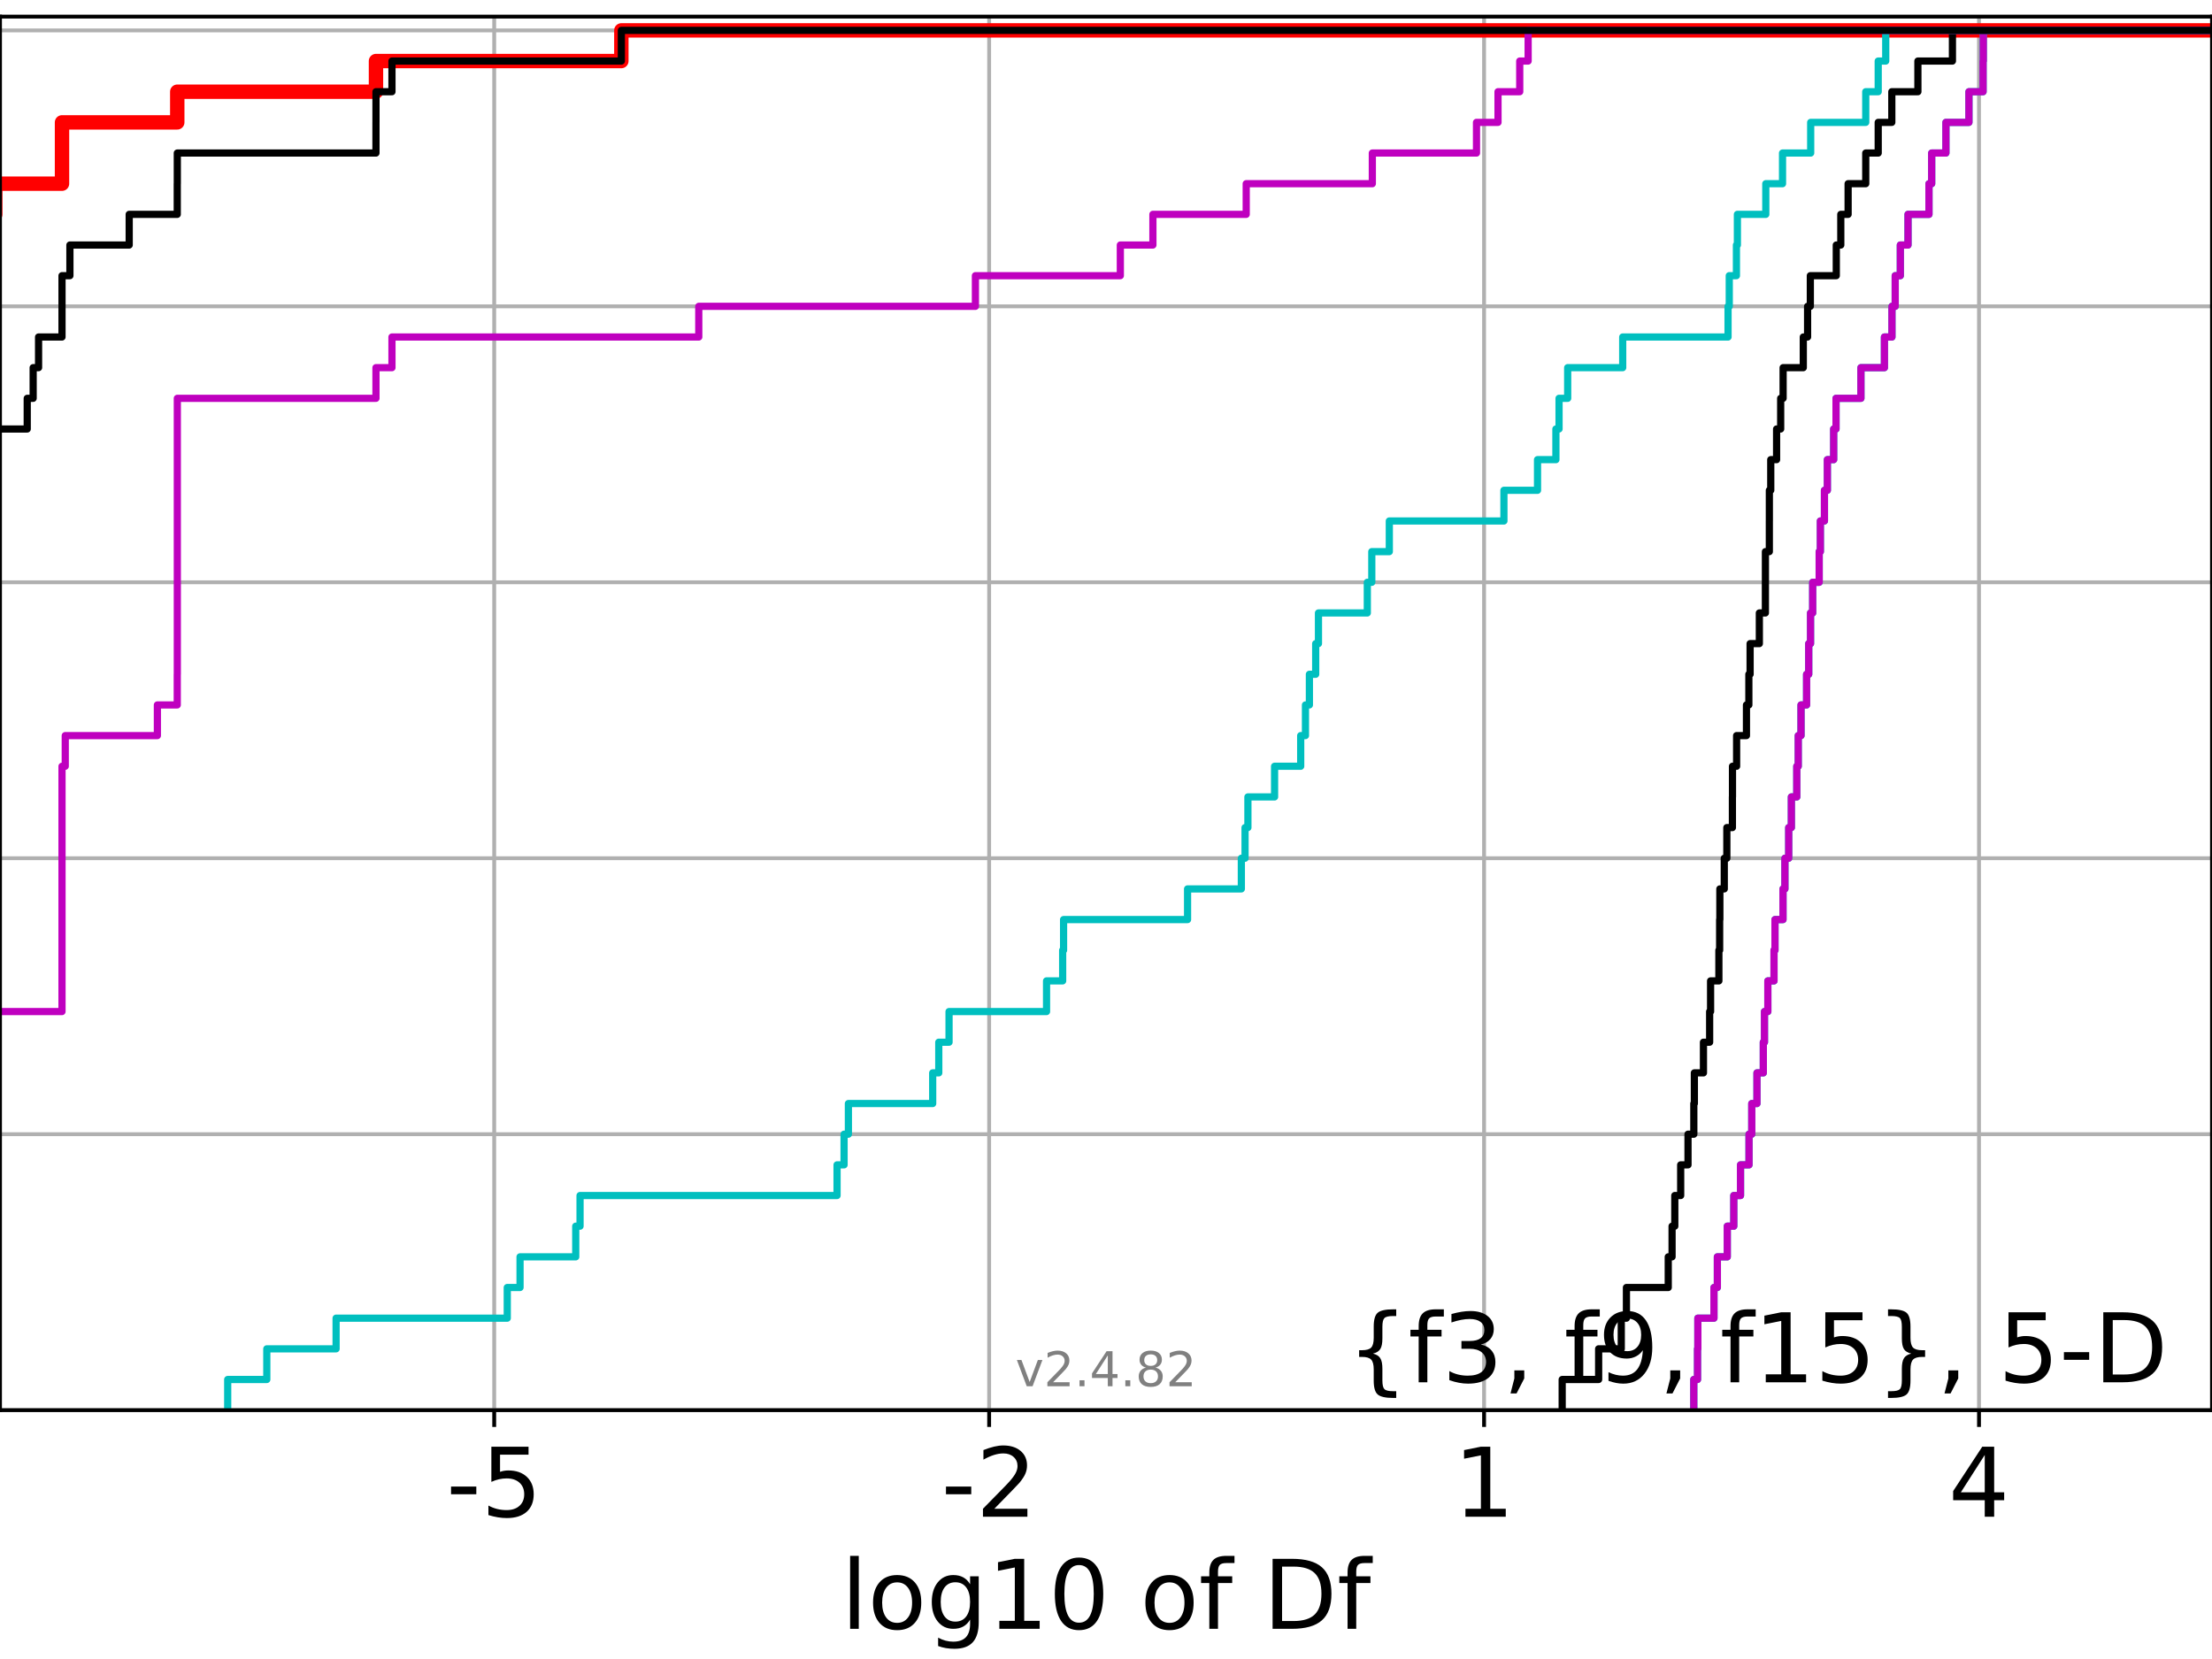 <?xml version="1.0" encoding="utf-8" standalone="no"?>
<!DOCTYPE svg PUBLIC "-//W3C//DTD SVG 1.1//EN"
  "http://www.w3.org/Graphics/SVG/1.1/DTD/svg11.dtd">
<!-- Created with matplotlib (https://matplotlib.org/) -->
<svg height="345.6pt" version="1.1" viewBox="0 0 460.8 345.6" width="460.8pt" xmlns="http://www.w3.org/2000/svg" xmlns:xlink="http://www.w3.org/1999/xlink">
 <defs>
  <style type="text/css">*{stroke-linecap:butt;stroke-linejoin:round;}</style>
 </defs>
 <g id="figure_1">
  <g id="patch_1">
   <path d="M 0 345.6 
L 460.8 345.6 
L 460.8 0 
L 0 0 
z
" style="fill:#ffffff;"/>
  </g>
  <g id="axes_1">
   <g id="patch_2">
    <path d="M 0 293.76 
L 460.8 293.76 
L 460.8 3.456 
L 0 3.456 
z
" style="fill:#ffffff;"/>
   </g>
   <g id="matplotlib.axis_1">
    <g id="xtick_1">
     <g id="line2d_1">
      <path clip-path="url(#pa2062ff561)" d="M 102.954 293.76 
L 102.954 3.456 
" style="fill:none;stroke:#b0b0b0;stroke-linecap:square;stroke-width:0.8;"/>
     </g>
     <g id="line2d_2">
      <defs>
       <path d="M 0 0 
L 0 3.5 
" id="mb5ed658fea" style="stroke:#000000;stroke-width:0.8;"/>
      </defs>
      <g>
       <use style="stroke:#000000;stroke-width:0.8;" x="102.954" xlink:href="#mb5ed658fea" y="293.76"/>
      </g>
     </g>
     <g id="text_1">
      <!-- -5 -->
      <g transform="translate(92.984 315.957)scale(0.2 -0.2)">
       <defs>
        <path d="M 4.891 31.391 
L 31.203 31.391 
L 31.203 23.391 
L 4.891 23.391 
z
" id="DejaVuSans-45"/>
        <path d="M 10.797 72.906 
L 49.516 72.906 
L 49.516 64.594 
L 19.828 64.594 
L 19.828 46.734 
Q 21.969 47.469 24.109 47.828 
Q 26.266 48.188 28.422 48.188 
Q 40.625 48.188 47.75 41.5 
Q 54.891 34.812 54.891 23.391 
Q 54.891 11.625 47.562 5.094 
Q 40.234 -1.422 26.906 -1.422 
Q 22.312 -1.422 17.547 -0.641 
Q 12.797 0.141 7.719 1.703 
L 7.719 11.625 
Q 12.109 9.234 16.797 8.062 
Q 21.484 6.891 26.703 6.891 
Q 35.156 6.891 40.078 11.328 
Q 45.016 15.766 45.016 23.391 
Q 45.016 31 40.078 35.438 
Q 35.156 39.891 26.703 39.891 
Q 22.75 39.891 18.812 39.016 
Q 14.891 38.141 10.797 36.281 
z
" id="DejaVuSans-53"/>
       </defs>
       <use xlink:href="#DejaVuSans-45"/>
       <use x="36.084" xlink:href="#DejaVuSans-53"/>
      </g>
     </g>
    </g>
    <g id="xtick_2">
     <g id="line2d_3">
      <path clip-path="url(#pa2062ff561)" d="M 206.057 293.76 
L 206.057 3.456 
" style="fill:none;stroke:#b0b0b0;stroke-linecap:square;stroke-width:0.8;"/>
     </g>
     <g id="line2d_4">
      <g>
       <use style="stroke:#000000;stroke-width:0.8;" x="206.057" xlink:href="#mb5ed658fea" y="293.76"/>
      </g>
     </g>
     <g id="text_2">
      <!-- -2 -->
      <g transform="translate(196.087 315.957)scale(0.2 -0.2)">
       <defs>
        <path d="M 19.188 8.297 
L 53.609 8.297 
L 53.609 0 
L 7.328 0 
L 7.328 8.297 
Q 12.938 14.109 22.625 23.891 
Q 32.328 33.688 34.812 36.531 
Q 39.547 41.844 41.422 45.531 
Q 43.312 49.219 43.312 52.781 
Q 43.312 58.594 39.234 62.25 
Q 35.156 65.922 28.609 65.922 
Q 23.969 65.922 18.812 64.312 
Q 13.672 62.703 7.812 59.422 
L 7.812 69.391 
Q 13.766 71.781 18.938 73 
Q 24.125 74.219 28.422 74.219 
Q 39.75 74.219 46.484 68.547 
Q 53.219 62.891 53.219 53.422 
Q 53.219 48.922 51.531 44.891 
Q 49.859 40.875 45.406 35.406 
Q 44.188 33.984 37.641 27.219 
Q 31.109 20.453 19.188 8.297 
z
" id="DejaVuSans-50"/>
       </defs>
       <use xlink:href="#DejaVuSans-45"/>
       <use x="36.084" xlink:href="#DejaVuSans-50"/>
      </g>
     </g>
    </g>
    <g id="xtick_3">
     <g id="line2d_5">
      <path clip-path="url(#pa2062ff561)" d="M 309.16 293.76 
L 309.16 3.456 
" style="fill:none;stroke:#b0b0b0;stroke-linecap:square;stroke-width:0.8;"/>
     </g>
     <g id="line2d_6">
      <g>
       <use style="stroke:#000000;stroke-width:0.8;" x="309.16" xlink:href="#mb5ed658fea" y="293.76"/>
      </g>
     </g>
     <g id="text_3">
      <!-- 1 -->
      <g transform="translate(302.797 315.957)scale(0.2 -0.2)">
       <defs>
        <path d="M 12.406 8.297 
L 28.516 8.297 
L 28.516 63.922 
L 10.984 60.406 
L 10.984 69.391 
L 28.422 72.906 
L 38.281 72.906 
L 38.281 8.297 
L 54.391 8.297 
L 54.391 0 
L 12.406 0 
z
" id="DejaVuSans-49"/>
       </defs>
       <use xlink:href="#DejaVuSans-49"/>
      </g>
     </g>
    </g>
    <g id="xtick_4">
     <g id="line2d_7">
      <path clip-path="url(#pa2062ff561)" d="M 412.262 293.76 
L 412.262 3.456 
" style="fill:none;stroke:#b0b0b0;stroke-linecap:square;stroke-width:0.8;"/>
     </g>
     <g id="line2d_8">
      <g>
       <use style="stroke:#000000;stroke-width:0.8;" x="412.262" xlink:href="#mb5ed658fea" y="293.76"/>
      </g>
     </g>
     <g id="text_4">
      <!-- 4 -->
      <g transform="translate(405.9 315.957)scale(0.2 -0.2)">
       <defs>
        <path d="M 37.797 64.312 
L 12.891 25.391 
L 37.797 25.391 
z
M 35.203 72.906 
L 47.609 72.906 
L 47.609 25.391 
L 58.016 25.391 
L 58.016 17.188 
L 47.609 17.188 
L 47.609 0 
L 37.797 0 
L 37.797 17.188 
L 4.891 17.188 
L 4.891 26.703 
z
" id="DejaVuSans-52"/>
       </defs>
       <use xlink:href="#DejaVuSans-52"/>
      </g>
     </g>
    </g>
    <g id="text_5">
     <!-- log10 of Df -->
     <g transform="translate(175.214 339.313)scale(0.2 -0.2)">
      <defs>
       <path d="M 9.422 75.984 
L 18.406 75.984 
L 18.406 0 
L 9.422 0 
z
" id="DejaVuSans-108"/>
       <path d="M 30.609 48.391 
Q 23.391 48.391 19.188 42.75 
Q 14.984 37.109 14.984 27.297 
Q 14.984 17.484 19.156 11.844 
Q 23.344 6.203 30.609 6.203 
Q 37.797 6.203 41.984 11.859 
Q 46.188 17.531 46.188 27.297 
Q 46.188 37.016 41.984 42.703 
Q 37.797 48.391 30.609 48.391 
z
M 30.609 56 
Q 42.328 56 49.016 48.375 
Q 55.719 40.766 55.719 27.297 
Q 55.719 13.875 49.016 6.219 
Q 42.328 -1.422 30.609 -1.422 
Q 18.844 -1.422 12.172 6.219 
Q 5.516 13.875 5.516 27.297 
Q 5.516 40.766 12.172 48.375 
Q 18.844 56 30.609 56 
z
" id="DejaVuSans-111"/>
       <path d="M 45.406 27.984 
Q 45.406 37.75 41.375 43.109 
Q 37.359 48.484 30.078 48.484 
Q 22.859 48.484 18.828 43.109 
Q 14.797 37.75 14.797 27.984 
Q 14.797 18.266 18.828 12.891 
Q 22.859 7.516 30.078 7.516 
Q 37.359 7.516 41.375 12.891 
Q 45.406 18.266 45.406 27.984 
z
M 54.391 6.781 
Q 54.391 -7.172 48.188 -13.984 
Q 42 -20.797 29.203 -20.797 
Q 24.469 -20.797 20.266 -20.094 
Q 16.062 -19.391 12.109 -17.922 
L 12.109 -9.188 
Q 16.062 -11.328 19.922 -12.344 
Q 23.781 -13.375 27.781 -13.375 
Q 36.625 -13.375 41.016 -8.766 
Q 45.406 -4.156 45.406 5.172 
L 45.406 9.625 
Q 42.625 4.781 38.281 2.391 
Q 33.938 0 27.875 0 
Q 17.828 0 11.672 7.656 
Q 5.516 15.328 5.516 27.984 
Q 5.516 40.672 11.672 48.328 
Q 17.828 56 27.875 56 
Q 33.938 56 38.281 53.609 
Q 42.625 51.219 45.406 46.391 
L 45.406 54.688 
L 54.391 54.688 
z
" id="DejaVuSans-103"/>
       <path d="M 31.781 66.406 
Q 24.172 66.406 20.328 58.906 
Q 16.5 51.422 16.5 36.375 
Q 16.5 21.391 20.328 13.891 
Q 24.172 6.391 31.781 6.391 
Q 39.453 6.391 43.281 13.891 
Q 47.125 21.391 47.125 36.375 
Q 47.125 51.422 43.281 58.906 
Q 39.453 66.406 31.781 66.406 
z
M 31.781 74.219 
Q 44.047 74.219 50.516 64.516 
Q 56.984 54.828 56.984 36.375 
Q 56.984 17.969 50.516 8.266 
Q 44.047 -1.422 31.781 -1.422 
Q 19.531 -1.422 13.062 8.266 
Q 6.594 17.969 6.594 36.375 
Q 6.594 54.828 13.062 64.516 
Q 19.531 74.219 31.781 74.219 
z
" id="DejaVuSans-48"/>
       <path id="DejaVuSans-32"/>
       <path d="M 37.109 75.984 
L 37.109 68.5 
L 28.516 68.5 
Q 23.688 68.5 21.797 66.547 
Q 19.922 64.594 19.922 59.516 
L 19.922 54.688 
L 34.719 54.688 
L 34.719 47.703 
L 19.922 47.703 
L 19.922 0 
L 10.891 0 
L 10.891 47.703 
L 2.297 47.703 
L 2.297 54.688 
L 10.891 54.688 
L 10.891 58.5 
Q 10.891 67.625 15.141 71.797 
Q 19.391 75.984 28.609 75.984 
z
" id="DejaVuSans-102"/>
       <path d="M 19.672 64.797 
L 19.672 8.109 
L 31.594 8.109 
Q 46.688 8.109 53.688 14.938 
Q 60.688 21.781 60.688 36.531 
Q 60.688 51.172 53.688 57.984 
Q 46.688 64.797 31.594 64.797 
z
M 9.812 72.906 
L 30.078 72.906 
Q 51.266 72.906 61.172 64.094 
Q 71.094 55.281 71.094 36.531 
Q 71.094 17.672 61.125 8.828 
Q 51.172 0 30.078 0 
L 9.812 0 
z
" id="DejaVuSans-68"/>
      </defs>
      <use xlink:href="#DejaVuSans-108"/>
      <use x="27.783" xlink:href="#DejaVuSans-111"/>
      <use x="88.965" xlink:href="#DejaVuSans-103"/>
      <use x="152.441" xlink:href="#DejaVuSans-49"/>
      <use x="216.064" xlink:href="#DejaVuSans-48"/>
      <use x="279.688" xlink:href="#DejaVuSans-32"/>
      <use x="311.475" xlink:href="#DejaVuSans-111"/>
      <use x="372.656" xlink:href="#DejaVuSans-102"/>
      <use x="407.861" xlink:href="#DejaVuSans-32"/>
      <use x="439.648" xlink:href="#DejaVuSans-68"/>
      <use x="516.65" xlink:href="#DejaVuSans-102"/>
     </g>
    </g>
   </g>
   <g id="matplotlib.axis_2">
    <g id="ytick_1">
     <g id="line2d_9">
      <path clip-path="url(#pa2062ff561)" d="M 0 293.76 
L 460.8 293.76 
" style="fill:none;stroke:#b0b0b0;stroke-linecap:square;stroke-width:0.8;"/>
     </g>
     <g id="line2d_10">
      <defs>
       <path d="M 0 0 
L -3.5 0 
" id="m5b032761b2" style="stroke:#000000;stroke-width:0.8;"/>
      </defs>
      <g>
       <use style="stroke:#000000;stroke-width:0.8;" x="0" xlink:href="#m5b032761b2" y="293.76"/>
      </g>
     </g>
    </g>
    <g id="ytick_2">
     <g id="line2d_11">
      <path clip-path="url(#pa2062ff561)" d="M 0 236.274 
L 460.8 236.274 
" style="fill:none;stroke:#b0b0b0;stroke-linecap:square;stroke-width:0.8;"/>
     </g>
     <g id="line2d_12">
      <g>
       <use style="stroke:#000000;stroke-width:0.8;" x="0" xlink:href="#m5b032761b2" y="236.274"/>
      </g>
     </g>
    </g>
    <g id="ytick_3">
     <g id="line2d_13">
      <path clip-path="url(#pa2062ff561)" d="M 0 178.788 
L 460.8 178.788 
" style="fill:none;stroke:#b0b0b0;stroke-linecap:square;stroke-width:0.8;"/>
     </g>
     <g id="line2d_14">
      <g>
       <use style="stroke:#000000;stroke-width:0.8;" x="0" xlink:href="#m5b032761b2" y="178.788"/>
      </g>
     </g>
    </g>
    <g id="ytick_4">
     <g id="line2d_15">
      <path clip-path="url(#pa2062ff561)" d="M 0 121.302 
L 460.8 121.302 
" style="fill:none;stroke:#b0b0b0;stroke-linecap:square;stroke-width:0.8;"/>
     </g>
     <g id="line2d_16">
      <g>
       <use style="stroke:#000000;stroke-width:0.8;" x="0" xlink:href="#m5b032761b2" y="121.302"/>
      </g>
     </g>
    </g>
    <g id="ytick_5">
     <g id="line2d_17">
      <path clip-path="url(#pa2062ff561)" d="M 0 63.816 
L 460.8 63.816 
" style="fill:none;stroke:#b0b0b0;stroke-linecap:square;stroke-width:0.8;"/>
     </g>
     <g id="line2d_18">
      <g>
       <use style="stroke:#000000;stroke-width:0.8;" x="0" xlink:href="#m5b032761b2" y="63.816"/>
      </g>
     </g>
    </g>
    <g id="ytick_6">
     <g id="line2d_19">
      <path clip-path="url(#pa2062ff561)" d="M 0 6.33 
L 460.8 6.33 
" style="fill:none;stroke:#b0b0b0;stroke-linecap:square;stroke-width:0.8;"/>
     </g>
     <g id="line2d_20">
      <g>
       <use style="stroke:#000000;stroke-width:0.8;" x="0" xlink:href="#m5b032761b2" y="6.33"/>
      </g>
     </g>
    </g>
   </g>
   <g id="line2d_21">
    <path clip-path="url(#pa2062ff561)" d="M -1 44.654 
L -0.988 44.654 
L -0.988 38.267 
L 12.917 38.267 
L 12.917 31.88 
L 12.918 31.88 
L 12.918 25.492 
L 36.926 25.492 
L 36.926 19.105 
L 78.323 19.105 
L 78.323 12.718 
L 129.437 12.718 
L 129.437 6.33 
L 129.437 6.33 
L 129.437 6.33 
L 460.8 6.33 
" style="fill:none;stroke:#ff0000;stroke-linecap:square;stroke-width:3;"/>
   </g>
   <g id="line2d_22">
    <path clip-path="url(#pa2062ff561)" d="M 352.847 293.76 
L 352.847 287.373 
L 353.624 287.373 
L 353.624 280.985 
L 353.693 280.985 
L 353.693 274.598 
L 357.051 274.598 
L 357.051 268.211 
L 357.758 268.211 
L 357.758 261.823 
L 359.822 261.823 
L 359.822 255.436 
L 361.179 255.436 
L 361.179 249.049 
L 362.583 249.049 
L 362.583 242.661 
L 364.353 242.661 
L 364.353 236.274 
L 364.925 236.274 
L 364.925 229.887 
L 366.01 229.887 
L 366.01 223.499 
L 367.328 223.499 
L 367.328 217.112 
L 367.572 217.112 
L 367.572 210.725 
L 368.275 210.725 
L 368.275 204.337 
L 369.56 204.337 
L 369.56 197.95 
L 369.762 197.95 
L 369.762 191.563 
L 371.433 191.563 
L 371.433 185.175 
L 371.827 185.175 
L 371.827 178.788 
L 372.619 178.788 
L 372.619 172.401 
L 373.174 172.401 
L 373.174 166.013 
L 374.303 166.013 
L 374.303 159.626 
L 374.606 159.626 
L 374.606 153.239 
L 375.184 153.239 
L 375.184 146.851 
L 376.346 146.851 
L 376.346 140.464 
L 376.791 140.464 
L 376.791 134.077 
L 377.166 134.077 
L 377.166 127.69 
L 377.614 127.69 
L 377.614 121.302 
L 378.969 121.302 
L 378.969 114.915 
L 379.213 114.915 
L 379.213 108.528 
L 380.065 108.528 
L 380.065 102.14 
L 380.672 102.14 
L 380.672 95.753 
L 381.987 95.753 
L 381.987 89.366 
L 382.478 89.366 
L 382.478 82.978 
L 387.664 82.978 
L 387.664 76.591 
L 392.561 76.591 
L 392.561 70.204 
L 394.126 70.204 
L 394.126 63.816 
L 394.808 63.816 
L 394.808 57.429 
L 395.873 57.429 
L 395.873 51.042 
L 397.472 51.042 
L 397.472 44.654 
L 401.842 44.654 
L 401.842 38.267 
L 402.405 38.267 
L 402.405 31.88 
L 405.369 31.88 
L 405.369 25.492 
L 410.164 25.492 
L 410.164 19.105 
L 413.11 19.105 
L 413.11 12.718 
L 413.158 12.718 
L 413.158 6.33 
L 413.158 6.33 
L 413.158 6.33 
L 460.8 6.33 
" style="fill:none;stroke:#00bfbf;stroke-linecap:square;stroke-width:1.5;"/>
   </g>
   <g id="line2d_23">
    <path clip-path="url(#pa2062ff561)" d="M 352.847 293.76 
L 352.847 287.373 
L 353.624 287.373 
L 353.624 280.985 
L 353.693 280.985 
L 353.693 274.598 
L 357.051 274.598 
L 357.051 268.211 
L 357.758 268.211 
L 357.758 261.823 
L 359.822 261.823 
L 359.822 255.436 
L 361.179 255.436 
L 361.179 249.049 
L 362.583 249.049 
L 362.583 242.661 
L 364.353 242.661 
L 364.353 236.274 
L 364.925 236.274 
L 364.925 229.887 
L 366.01 229.887 
L 366.01 223.499 
L 367.328 223.499 
L 367.328 217.112 
L 367.572 217.112 
L 367.572 210.725 
L 368.275 210.725 
L 368.275 204.337 
L 369.56 204.337 
L 369.56 197.95 
L 369.762 197.95 
L 369.762 191.563 
L 371.433 191.563 
L 371.433 185.175 
L 371.827 185.175 
L 371.827 178.788 
L 372.619 178.788 
L 372.619 172.401 
L 373.174 172.401 
L 373.174 166.013 
L 374.303 166.013 
L 374.303 159.626 
L 374.606 159.626 
L 374.606 153.239 
L 375.184 153.239 
L 375.184 146.851 
L 376.346 146.851 
L 376.346 140.464 
L 376.791 140.464 
L 376.791 134.077 
L 377.166 134.077 
L 377.166 127.69 
L 377.614 127.69 
L 377.614 121.302 
L 378.969 121.302 
L 378.969 114.915 
L 379.213 114.915 
L 379.213 108.528 
L 380.065 108.528 
L 380.065 102.14 
L 380.672 102.14 
L 380.672 95.753 
L 381.987 95.753 
L 381.987 89.366 
L 382.478 89.366 
L 382.478 82.978 
L 387.664 82.978 
L 387.664 76.591 
L 392.561 76.591 
L 392.561 70.204 
L 394.126 70.204 
L 394.126 63.816 
L 394.808 63.816 
L 394.808 57.429 
L 395.873 57.429 
L 395.873 51.042 
L 397.472 51.042 
L 397.472 44.654 
L 401.842 44.654 
L 401.842 38.267 
L 402.405 38.267 
L 402.405 31.88 
L 405.369 31.88 
L 405.369 25.492 
L 410.164 25.492 
L 410.164 19.105 
L 413.11 19.105 
L 413.11 12.718 
L 413.158 12.718 
L 413.158 6.33 
L 413.158 6.33 
L 413.158 6.33 
L 460.8 6.33 
" style="fill:none;stroke:#bf00bf;stroke-linecap:square;stroke-width:1.5;"/>
   </g>
   <g id="line2d_24">
    <path clip-path="url(#pa2062ff561)" d="M 325.431 293.76 
L 325.431 287.373 
L 333.026 287.373 
L 333.026 280.985 
L 337.741 280.985 
L 337.741 274.598 
L 338.816 274.598 
L 338.816 268.211 
L 347.527 268.211 
L 347.527 261.823 
L 348.324 261.823 
L 348.324 255.436 
L 348.891 255.436 
L 348.891 249.049 
L 350.116 249.049 
L 350.116 242.661 
L 351.643 242.661 
L 351.643 236.274 
L 352.855 236.274 
L 352.855 229.887 
L 352.968 229.887 
L 352.968 223.499 
L 354.861 223.499 
L 354.861 217.112 
L 356.15 217.112 
L 356.15 210.725 
L 356.346 210.725 
L 356.346 204.337 
L 358.075 204.337 
L 358.075 197.95 
L 358.233 197.95 
L 358.233 191.563 
L 358.278 191.563 
L 358.278 185.175 
L 359.198 185.175 
L 359.198 178.788 
L 359.733 178.788 
L 359.733 172.401 
L 360.892 172.401 
L 360.892 166.013 
L 360.908 166.013 
L 360.908 159.626 
L 361.769 159.626 
L 361.769 153.239 
L 363.818 153.239 
L 363.818 146.851 
L 364.32 146.851 
L 364.32 140.464 
L 364.579 140.464 
L 364.579 134.077 
L 366.505 134.077 
L 366.505 127.69 
L 367.763 127.69 
L 367.763 121.302 
L 367.768 121.302 
L 367.768 114.915 
L 368.585 114.915 
L 368.585 108.528 
L 368.589 108.528 
L 368.589 102.14 
L 368.881 102.14 
L 368.881 95.753 
L 370.097 95.753 
L 370.097 89.366 
L 370.947 89.366 
L 370.947 82.978 
L 371.457 82.978 
L 371.457 76.591 
L 375.659 76.591 
L 375.659 70.204 
L 376.554 70.204 
L 376.554 63.816 
L 377.125 63.816 
L 377.125 57.429 
L 382.533 57.429 
L 382.533 51.042 
L 383.471 51.042 
L 383.471 44.654 
L 384.998 44.654 
L 384.998 38.267 
L 388.67 38.267 
L 388.67 31.88 
L 391.266 31.88 
L 391.266 25.492 
L 394.099 25.492 
L 394.099 19.105 
L 399.533 19.105 
L 399.533 12.718 
L 406.727 12.718 
L 406.727 6.33 
L 406.727 6.33 
L 406.727 6.33 
L 460.8 6.33 
" style="fill:none;stroke:#000000;stroke-linecap:square;stroke-width:1.5;"/>
   </g>
   <g id="line2d_25">
    <path clip-path="url(#pa2062ff561)" d="M 47.434 293.76 
L 47.434 287.373 
L 55.58 287.373 
L 55.58 280.985 
L 70.016 280.985 
L 70.016 274.598 
L 105.672 274.598 
L 105.672 268.211 
L 108.335 268.211 
L 108.335 261.823 
L 119.936 261.823 
L 119.936 255.436 
L 120.835 255.436 
L 120.835 249.049 
L 174.374 249.049 
L 174.374 242.661 
L 175.835 242.661 
L 175.835 236.274 
L 176.736 236.274 
L 176.736 229.887 
L 194.297 229.887 
L 194.297 223.499 
L 195.564 223.499 
L 195.564 217.112 
L 197.705 217.112 
L 197.705 210.725 
L 218.016 210.725 
L 218.016 204.337 
L 221.371 204.337 
L 221.371 197.95 
L 221.563 197.95 
L 221.563 191.563 
L 247.392 191.563 
L 247.392 185.175 
L 258.595 185.175 
L 258.595 178.788 
L 259.369 178.788 
L 259.369 172.401 
L 259.962 172.401 
L 259.962 166.013 
L 265.517 166.013 
L 265.517 159.626 
L 270.96 159.626 
L 270.96 153.239 
L 271.952 153.239 
L 271.952 146.851 
L 272.771 146.851 
L 272.771 140.464 
L 274.084 140.464 
L 274.084 134.077 
L 274.66 134.077 
L 274.66 127.69 
L 284.836 127.69 
L 284.836 121.302 
L 285.77 121.302 
L 285.77 114.915 
L 289.42 114.915 
L 289.42 108.528 
L 313.294 108.528 
L 313.294 102.14 
L 320.295 102.14 
L 320.295 95.753 
L 324.125 95.753 
L 324.125 89.366 
L 324.779 89.366 
L 324.779 82.978 
L 326.576 82.978 
L 326.576 76.591 
L 338.039 76.591 
L 338.039 70.204 
L 359.984 70.204 
L 359.984 63.816 
L 360.237 63.816 
L 360.237 57.429 
L 361.73 57.429 
L 361.73 51.042 
L 361.932 51.042 
L 361.932 44.654 
L 367.848 44.654 
L 367.848 38.267 
L 371.335 38.267 
L 371.335 31.88 
L 377.199 31.88 
L 377.199 25.492 
L 388.67 25.492 
L 388.67 19.105 
L 391.266 19.105 
L 391.266 12.718 
L 392.832 12.718 
L 392.832 6.33 
L 392.832 6.33 
L 392.832 6.33 
L 460.8 6.33 
" style="fill:none;stroke:#00bfbf;stroke-linecap:square;stroke-width:1.5;"/>
   </g>
   <g id="line2d_26">
    <path clip-path="url(#pa2062ff561)" d="M -1 210.725 
L 12.917 210.725 
L 12.917 204.337 
L 12.917 204.337 
L 12.917 197.95 
L 12.918 197.95 
L 12.918 191.563 
L 12.918 191.563 
L 12.918 185.175 
L 12.918 185.175 
L 12.918 178.788 
L 12.918 178.788 
L 12.918 172.401 
L 12.918 172.401 
L 12.918 166.013 
L 12.918 166.013 
L 12.918 159.626 
L 13.594 159.626 
L 13.594 153.239 
L 32.786 153.239 
L 32.786 146.851 
L 36.926 146.851 
L 36.926 140.464 
L 36.939 140.464 
L 36.939 134.077 
L 36.94 134.077 
L 36.94 127.69 
L 36.94 127.69 
L 36.94 121.302 
L 36.94 121.302 
L 36.94 114.915 
L 36.94 114.915 
L 36.94 108.528 
L 36.94 108.528 
L 36.94 102.14 
L 36.94 102.14 
L 36.94 95.753 
L 36.94 95.753 
L 36.94 89.366 
L 36.94 89.366 
L 36.94 82.978 
L 78.32 82.978 
L 78.32 76.591 
L 81.653 76.591 
L 81.653 70.204 
L 145.567 70.204 
L 145.567 63.816 
L 203.196 63.816 
L 203.196 57.429 
L 233.385 57.429 
L 233.385 51.042 
L 240.171 51.042 
L 240.171 44.654 
L 259.61 44.654 
L 259.61 38.267 
L 285.881 38.267 
L 285.881 31.88 
L 307.582 31.88 
L 307.582 25.492 
L 312.063 25.492 
L 312.063 19.105 
L 316.589 19.105 
L 316.589 12.718 
L 318.339 12.718 
L 318.339 6.33 
L 318.339 6.33 
L 318.339 6.33 
L 460.8 6.33 
" style="fill:none;stroke:#bf00bf;stroke-linecap:square;stroke-width:1.5;"/>
   </g>
   <g id="line2d_27">
    <path clip-path="url(#pa2062ff561)" d="M -1 95.753 
L -0.988 95.753 
L -0.988 89.366 
L 5.672 89.366 
L 5.672 82.978 
L 6.908 82.978 
L 6.908 76.591 
L 8.035 76.591 
L 8.035 70.204 
L 12.917 70.204 
L 12.917 63.816 
L 12.918 63.816 
L 12.918 57.429 
L 14.563 57.429 
L 14.563 51.042 
L 26.915 51.042 
L 26.915 44.654 
L 36.926 44.654 
L 36.926 38.267 
L 36.937 38.267 
L 36.937 31.88 
L 78.32 31.88 
L 78.32 25.492 
L 78.323 25.492 
L 78.323 19.105 
L 81.653 19.105 
L 81.653 12.718 
L 129.437 12.718 
L 129.437 6.33 
L 129.437 6.33 
L 129.437 6.33 
L 460.8 6.33 
" style="fill:none;stroke:#000000;stroke-linecap:square;stroke-width:1.5;"/>
   </g>
   <g id="patch_3">
    <path d="M 0 293.76 
L 0 3.456 
" style="fill:none;stroke:#000000;stroke-linecap:square;stroke-linejoin:miter;stroke-width:0.8;"/>
   </g>
   <g id="patch_4">
    <path d="M 460.8 293.76 
L 460.8 3.456 
" style="fill:none;stroke:#000000;stroke-linecap:square;stroke-linejoin:miter;stroke-width:0.8;"/>
   </g>
   <g id="patch_5">
    <path d="M -0 293.76 
L 460.8 293.76 
" style="fill:none;stroke:#000000;stroke-linecap:square;stroke-linejoin:miter;stroke-width:0.8;"/>
   </g>
   <g id="patch_6">
    <path d="M -0 3.456 
L 460.8 3.456 
" style="fill:none;stroke:#000000;stroke-linecap:square;stroke-linejoin:miter;stroke-width:0.8;"/>
   </g>
   <g id="text_6">
    <!-- {f3, f9, f15}, 5-D -->
    <g transform="translate(280.634 287.954)scale(0.2 -0.2)">
     <defs>
      <path d="M 51.125 -9.281 
L 51.125 -16.312 
L 48.094 -16.312 
Q 35.938 -16.312 31.812 -12.688 
Q 27.688 -9.078 27.688 1.703 
L 27.688 13.375 
Q 27.688 20.75 25.047 23.578 
Q 22.406 26.422 15.484 26.422 
L 12.5 26.422 
L 12.5 33.406 
L 15.484 33.406 
Q 22.469 33.406 25.078 36.203 
Q 27.688 39.016 27.688 46.297 
L 27.688 58.016 
Q 27.688 68.797 31.812 72.391 
Q 35.938 75.984 48.094 75.984 
L 51.125 75.984 
L 51.125 69 
L 47.797 69 
Q 40.922 69 38.812 66.844 
Q 36.719 64.703 36.719 57.812 
L 36.719 45.703 
Q 36.719 38.031 34.5 34.562 
Q 32.281 31.109 26.906 29.891 
Q 32.328 28.562 34.516 25.094 
Q 36.719 21.625 36.719 14.016 
L 36.719 1.906 
Q 36.719 -4.984 38.812 -7.125 
Q 40.922 -9.281 47.797 -9.281 
z
" id="DejaVuSans-123"/>
      <path d="M 40.578 39.312 
Q 47.656 37.797 51.625 33 
Q 55.609 28.219 55.609 21.188 
Q 55.609 10.406 48.188 4.484 
Q 40.766 -1.422 27.094 -1.422 
Q 22.516 -1.422 17.656 -0.516 
Q 12.797 0.391 7.625 2.203 
L 7.625 11.719 
Q 11.719 9.328 16.594 8.109 
Q 21.484 6.891 26.812 6.891 
Q 36.078 6.891 40.938 10.547 
Q 45.797 14.203 45.797 21.188 
Q 45.797 27.641 41.281 31.266 
Q 36.766 34.906 28.719 34.906 
L 20.219 34.906 
L 20.219 43.016 
L 29.109 43.016 
Q 36.375 43.016 40.234 45.922 
Q 44.094 48.828 44.094 54.297 
Q 44.094 59.906 40.109 62.906 
Q 36.141 65.922 28.719 65.922 
Q 24.656 65.922 20.016 65.031 
Q 15.375 64.156 9.812 62.312 
L 9.812 71.094 
Q 15.438 72.656 20.344 73.438 
Q 25.25 74.219 29.594 74.219 
Q 40.828 74.219 47.359 69.109 
Q 53.906 64.016 53.906 55.328 
Q 53.906 49.266 50.438 45.094 
Q 46.969 40.922 40.578 39.312 
z
" id="DejaVuSans-51"/>
      <path d="M 11.719 12.406 
L 22.016 12.406 
L 22.016 4 
L 14.016 -11.625 
L 7.719 -11.625 
L 11.719 4 
z
" id="DejaVuSans-44"/>
      <path d="M 10.984 1.516 
L 10.984 10.5 
Q 14.703 8.734 18.5 7.812 
Q 22.312 6.891 25.984 6.891 
Q 35.75 6.891 40.891 13.453 
Q 46.047 20.016 46.781 33.406 
Q 43.953 29.203 39.594 26.953 
Q 35.25 24.703 29.984 24.703 
Q 19.047 24.703 12.672 31.312 
Q 6.297 37.938 6.297 49.422 
Q 6.297 60.641 12.938 67.422 
Q 19.578 74.219 30.609 74.219 
Q 43.266 74.219 49.922 64.516 
Q 56.594 54.828 56.594 36.375 
Q 56.594 19.141 48.406 8.859 
Q 40.234 -1.422 26.422 -1.422 
Q 22.703 -1.422 18.891 -0.688 
Q 15.094 0.047 10.984 1.516 
z
M 30.609 32.422 
Q 37.25 32.422 41.125 36.953 
Q 45.016 41.5 45.016 49.422 
Q 45.016 57.281 41.125 61.844 
Q 37.25 66.406 30.609 66.406 
Q 23.969 66.406 20.094 61.844 
Q 16.219 57.281 16.219 49.422 
Q 16.219 41.5 20.094 36.953 
Q 23.969 32.422 30.609 32.422 
z
" id="DejaVuSans-57"/>
      <path d="M 12.5 -9.281 
L 15.922 -9.281 
Q 22.75 -9.281 24.828 -7.172 
Q 26.906 -5.078 26.906 1.906 
L 26.906 14.016 
Q 26.906 21.625 29.094 25.094 
Q 31.297 28.562 36.719 29.891 
Q 31.297 31.109 29.094 34.562 
Q 26.906 38.031 26.906 45.703 
L 26.906 57.812 
Q 26.906 64.75 24.828 66.875 
Q 22.75 69 15.922 69 
L 12.5 69 
L 12.5 75.984 
L 15.578 75.984 
Q 27.734 75.984 31.812 72.391 
Q 35.891 68.797 35.891 58.016 
L 35.891 46.297 
Q 35.891 39.016 38.516 36.203 
Q 41.156 33.406 48.094 33.406 
L 51.125 33.406 
L 51.125 26.422 
L 48.094 26.422 
Q 41.156 26.422 38.516 23.578 
Q 35.891 20.75 35.891 13.375 
L 35.891 1.703 
Q 35.891 -9.078 31.812 -12.688 
Q 27.734 -16.312 15.578 -16.312 
L 12.5 -16.312 
z
" id="DejaVuSans-125"/>
     </defs>
     <use xlink:href="#DejaVuSans-123"/>
     <use x="63.623" xlink:href="#DejaVuSans-102"/>
     <use x="98.828" xlink:href="#DejaVuSans-51"/>
     <use x="162.451" xlink:href="#DejaVuSans-44"/>
     <use x="194.238" xlink:href="#DejaVuSans-32"/>
     <use x="226.025" xlink:href="#DejaVuSans-102"/>
     <use x="261.23" xlink:href="#DejaVuSans-57"/>
     <use x="324.854" xlink:href="#DejaVuSans-44"/>
     <use x="356.641" xlink:href="#DejaVuSans-32"/>
     <use x="388.428" xlink:href="#DejaVuSans-102"/>
     <use x="423.633" xlink:href="#DejaVuSans-49"/>
     <use x="487.256" xlink:href="#DejaVuSans-53"/>
     <use x="550.879" xlink:href="#DejaVuSans-125"/>
     <use x="614.502" xlink:href="#DejaVuSans-44"/>
     <use x="646.289" xlink:href="#DejaVuSans-32"/>
     <use x="678.076" xlink:href="#DejaVuSans-53"/>
     <use x="741.699" xlink:href="#DejaVuSans-45"/>
     <use x="777.783" xlink:href="#DejaVuSans-68"/>
    </g>
   </g>
   <g id="text_7">
    <!-- v2.4.82 -->
    <g style="fill:#808080;" transform="translate(211.537 288.777)scale(0.1 -0.1)">
     <defs>
      <path d="M 2.984 54.688 
L 12.5 54.688 
L 29.594 8.797 
L 46.688 54.688 
L 56.203 54.688 
L 35.688 0 
L 23.484 0 
z
" id="DejaVuSans-118"/>
      <path d="M 10.688 12.406 
L 21 12.406 
L 21 0 
L 10.688 0 
z
" id="DejaVuSans-46"/>
      <path d="M 31.781 34.625 
Q 24.75 34.625 20.719 30.859 
Q 16.703 27.094 16.703 20.516 
Q 16.703 13.922 20.719 10.156 
Q 24.75 6.391 31.781 6.391 
Q 38.812 6.391 42.859 10.172 
Q 46.922 13.969 46.922 20.516 
Q 46.922 27.094 42.891 30.859 
Q 38.875 34.625 31.781 34.625 
z
M 21.922 38.812 
Q 15.578 40.375 12.031 44.719 
Q 8.5 49.078 8.5 55.328 
Q 8.5 64.062 14.719 69.141 
Q 20.953 74.219 31.781 74.219 
Q 42.672 74.219 48.875 69.141 
Q 55.078 64.062 55.078 55.328 
Q 55.078 49.078 51.531 44.719 
Q 48 40.375 41.703 38.812 
Q 48.828 37.156 52.797 32.312 
Q 56.781 27.484 56.781 20.516 
Q 56.781 9.906 50.312 4.234 
Q 43.844 -1.422 31.781 -1.422 
Q 19.734 -1.422 13.25 4.234 
Q 6.781 9.906 6.781 20.516 
Q 6.781 27.484 10.781 32.312 
Q 14.797 37.156 21.922 38.812 
z
M 18.312 54.391 
Q 18.312 48.734 21.844 45.562 
Q 25.391 42.391 31.781 42.391 
Q 38.141 42.391 41.719 45.562 
Q 45.312 48.734 45.312 54.391 
Q 45.312 60.062 41.719 63.234 
Q 38.141 66.406 31.781 66.406 
Q 25.391 66.406 21.844 63.234 
Q 18.312 60.062 18.312 54.391 
z
" id="DejaVuSans-56"/>
     </defs>
     <use xlink:href="#DejaVuSans-118"/>
     <use x="59.18" xlink:href="#DejaVuSans-50"/>
     <use x="122.803" xlink:href="#DejaVuSans-46"/>
     <use x="154.59" xlink:href="#DejaVuSans-52"/>
     <use x="218.213" xlink:href="#DejaVuSans-46"/>
     <use x="250" xlink:href="#DejaVuSans-56"/>
     <use x="313.623" xlink:href="#DejaVuSans-50"/>
    </g>
   </g>
  </g>
 </g>
 <defs>
  <clipPath id="pa2062ff561">
   <rect height="290.304" width="460.8" x="0" y="3.456"/>
  </clipPath>
 </defs>
</svg>

